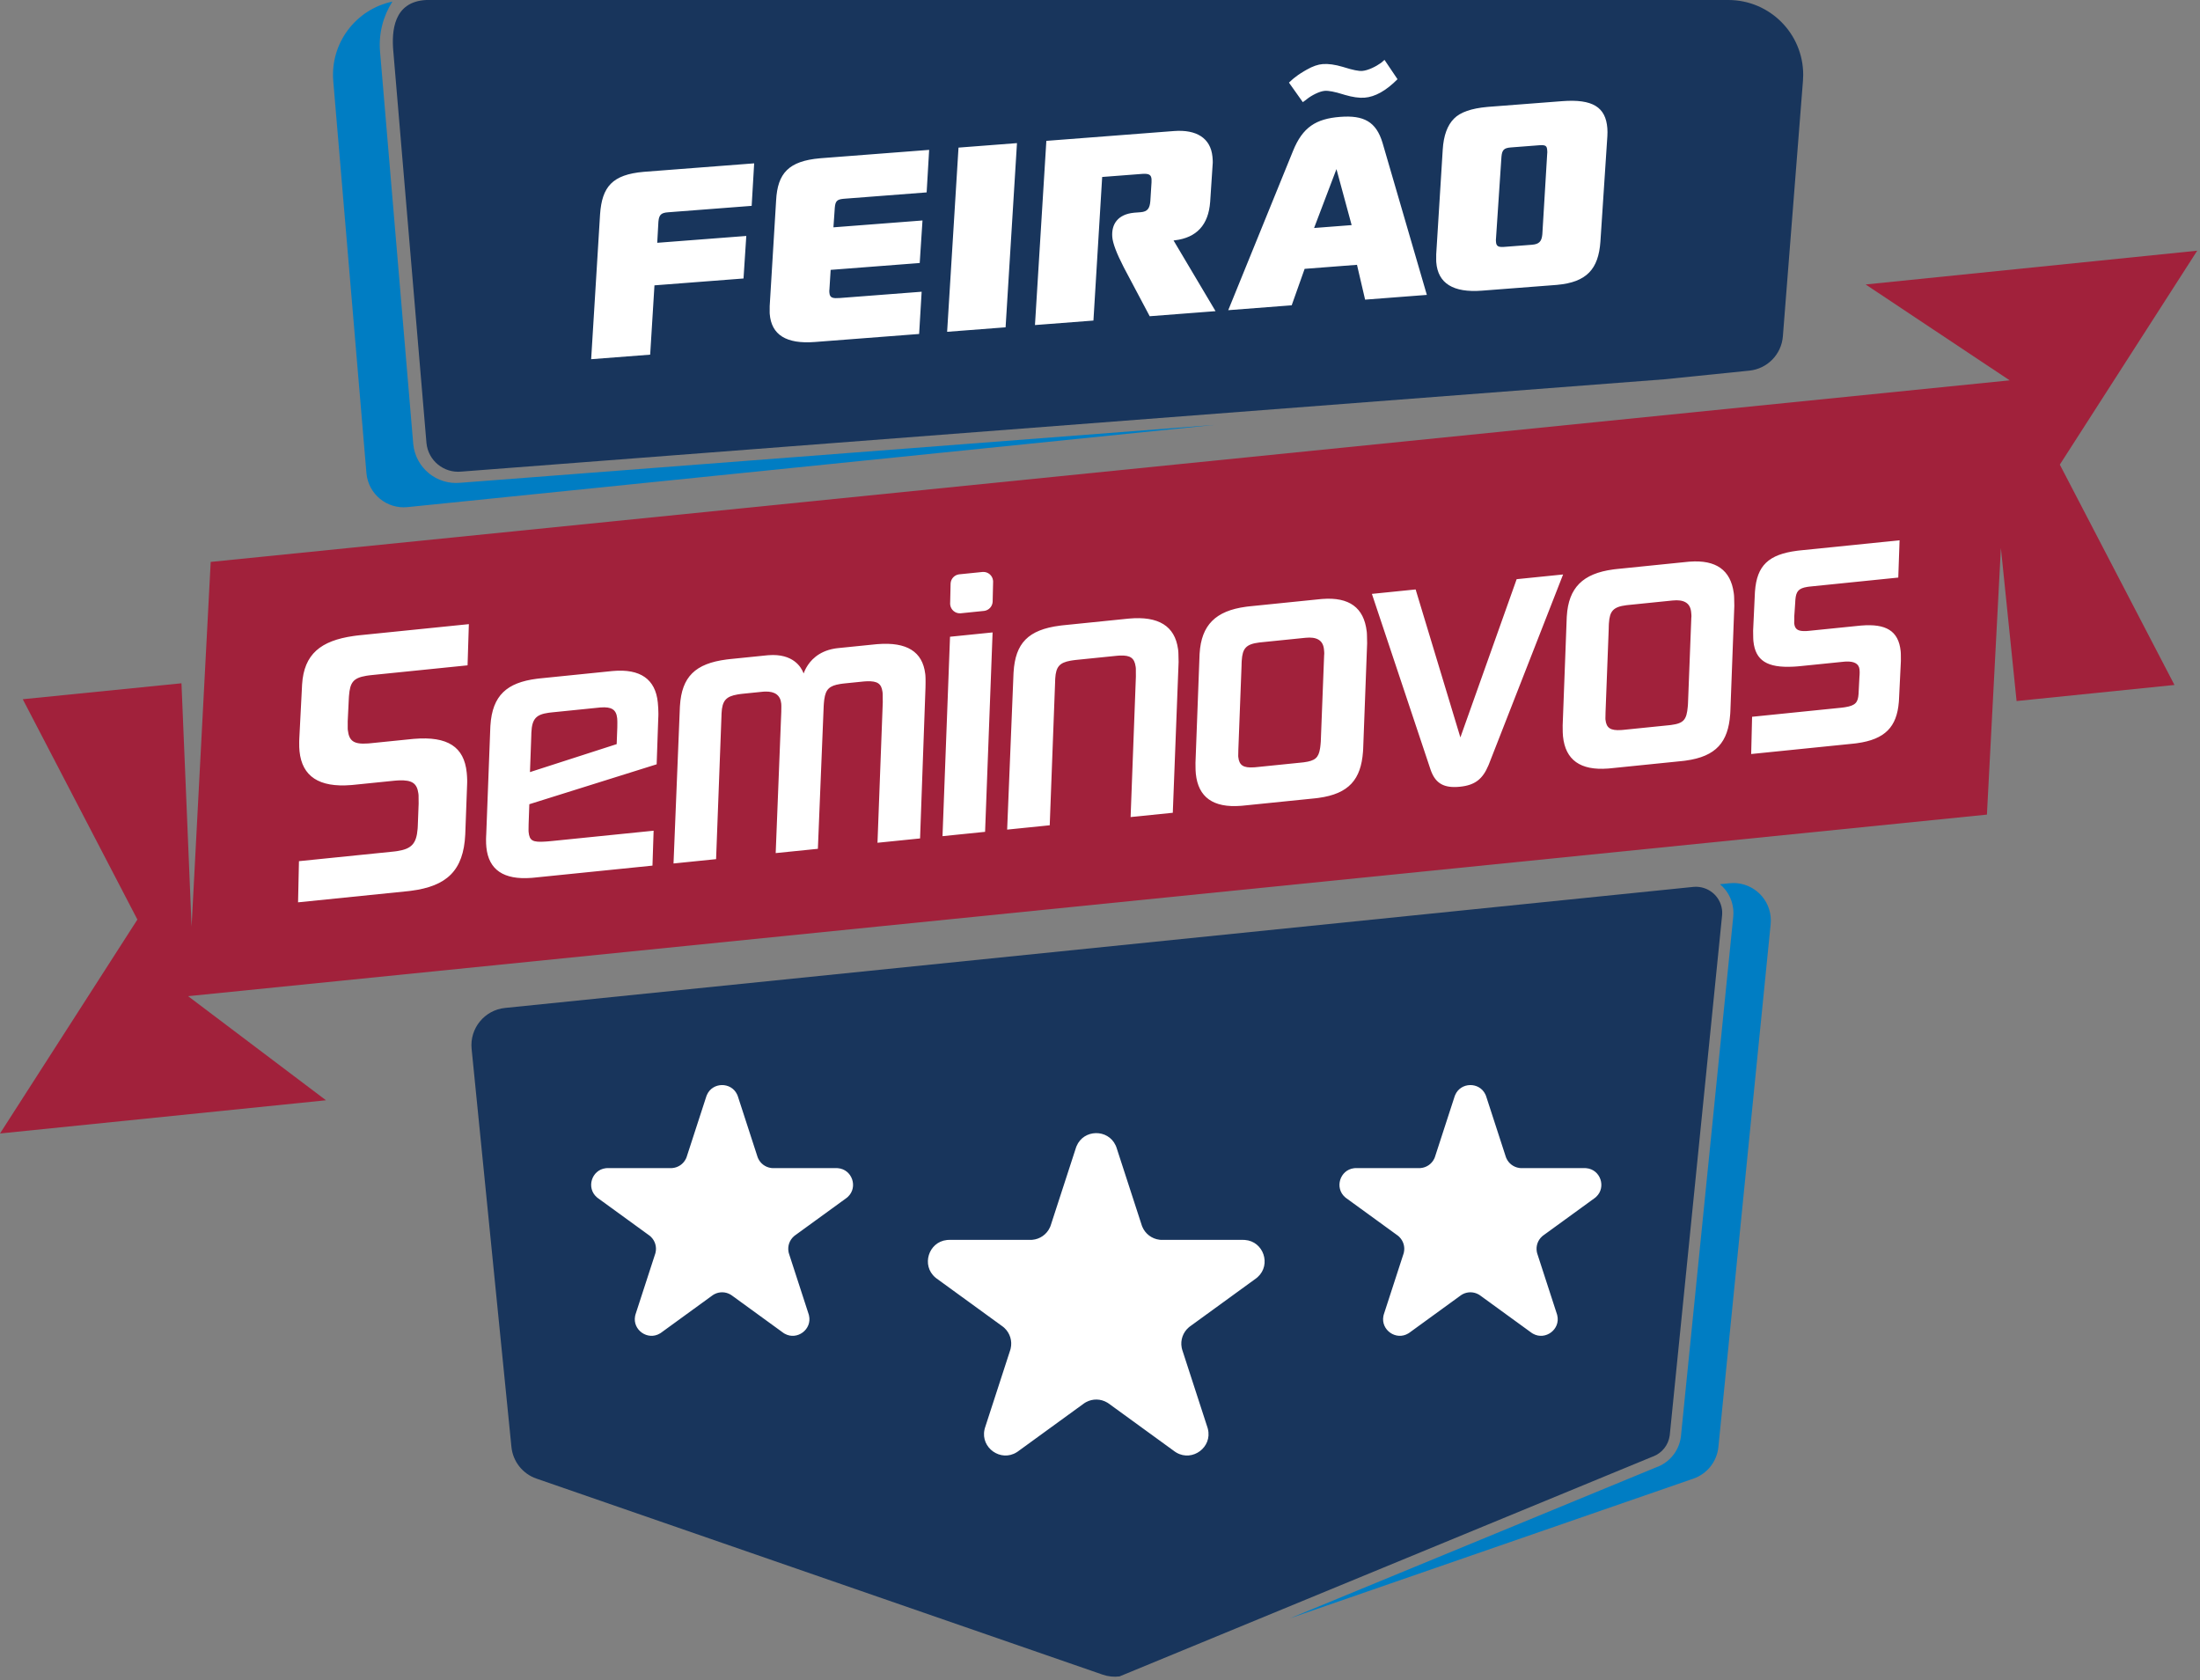 <svg height="449" viewBox="0 0 588 449" width="588" xmlns="http://www.w3.org/2000/svg"><rect x="0" y="0" width="588" height="449" fill="#808080" stroke="none"/><g fill="none" fill-rule="evenodd"><path d="m460.234 243.046.028.239.027.351c.007.234.007.469 0.0.703l-.026.351-13.968 138.725-.031.261c-.347 2.512-2.027 4.641-4.388 5.563l-.418.155-142.241 58.647c-1.509.187-3.049.029-4.503-.474l-151.343-52.399c-3.684-1.275-6.291-4.575-6.679-8.454l-10.642-106.387c-.549-5.488 3.45-10.385 8.937-10.944l317.769-32.367c3.744-.251 6.982 2.389 7.477 6.03zm1.713-243.046c11.046 0 20 8.955 20 20.001 0 .523-.021 1.046-.062 1.568l-5.372 68.321c-.379 4.818-4.148 8.675-8.956 9.165l-22.697 2.311-321.519 24.669c-4.708.479-8.879-2.921-9.355-7.592l-8.876-104.882c-.433-5.122 0-13.133 8.809-13.561z" fill="#18355c"/><path d="m473.247 244.987c.068.668.069 1.34.002 2.008l-13.968 139.725c-.388 3.879-2.995 7.179-6.679 8.455l-107.802 37.323 97.802-40.323c3.59-1.243 6.156-4.408 6.645-8.158l.034-.297 13.968-138.725c.067-.668.066-1.34-.002-2.008-.276-2.71-1.61-5.056-3.55-6.672l2.588-.264c5.494-.56 10.402 3.441 10.962 8.935zm-368.365-244.56c-2.458 3.842-3.718 8.492-3.304 13.386l8.863 104.738.017.183c.645 6.331 6.289 10.932 12.607 10.288l201.563-15.465-215.715 21.973c-5.494.56-10.402-3.441-10.962-8.935l-.016-.17-8.863-104.738c-.861-10.178 6.059-19.22 15.809-21.26z" fill="#007dc3"/><path d="m298.169 306.099.099.225.091.232.083.24 6.701 20.623.078.226.087.221c.79 1.888 2.537 3.206 4.557 3.461l.244.026.237.015.239.005h21.687l.226.004.229.012c4.987.359 7.082 6.597 3.429 9.908l-.17.148-.175.142-.178.134-17.543 12.747-.197.149-.189.156c-1.538 1.331-2.249 3.378-1.877 5.365l.052.248.061.238.071.236 6.703 20.63.062.202.056.207c1.229 4.88-4.101 8.831-8.393 6.334l-.183-.111-.177-.116-.171-.12-17.545-12.749-.21-.146-.223-.14c-1.73-1.033-3.873-1.075-5.636-.124l-.228.13-.215.135-.21.146-17.545 12.749-.173.122-.179.117c-4.263 2.677-9.667-1.17-8.619-6.023l.049-.209.055-.204.061-.2 6.706-20.63.071-.236.06-.238c.459-1.98-.171-4.054-1.639-5.443l-.188-.17-.189-.156-.197-.149-17.545-12.747-.18-.136-.178-.144c-3.823-3.222-1.856-9.502 3.046-10.032l.225-.02.225-.012.223-.004h21.688l.239-.005.237-.015c2.043-.17 3.832-1.421 4.696-3.263l.099-.224.087-.221.078-.226 6.705-20.624.082-.236.091-.232c1.897-4.572 8.388-4.648 10.437-.228zm-101.183-13.636.09.197.082.205.074.212 5.212 16.04.071.201.083.204c.614 1.409 1.917 2.398 3.428 2.621l.217.027.22.016.213.005h16.868l.207.004.203.013c3.809.319 5.414 5.065 2.677 7.642l-.151.136-.156.129-.165.125-13.645 9.914-.176.134-.175.148c-1.139 1.016-1.673 2.544-1.424 4.04l.043.224.052.213.063.212 5.213 16.045.057.189.049.191c.889 3.737-3.157 6.749-6.463 4.911l-.167-.098-.163-.104-.162-.113-13.646-9.916-.19-.131-.203-.125c-1.301-.751-2.891-.791-4.222-.119l-.219.119-.203.125-.19.131-13.646 9.916-.162.113-.166.106c-3.281 2.001-7.394-.916-6.668-4.628l.041-.189.049-.188.057-.189 5.215-16.045.063-.212.054-.223c.322-1.491-.146-3.041-1.225-4.105l-.166-.156-.168-.142-.176-.134-13.646-9.914-.165-.125-.159-.132c-2.89-2.498-1.402-7.279 2.326-7.754l.202-.021.203-.013.207-.004h16.868l.213-.005.22-.016c1.532-.149 2.873-1.081 3.55-2.449l.092-.198.083-.204.07-.201 5.215-16.041.074-.212.082-.205c1.492-3.479 6.44-3.545 8.061-.197zm200 0 .09.197.082.205.074.212 5.212 16.04.071.201.083.204c.614 1.409 1.917 2.398 3.428 2.621l.217.027.22.016.213.005h16.868l.207.004.203.013c3.809.319 5.414 5.065 2.677 7.642l-.151.136-.156.129-.165.125-13.645 9.914-.176.134-.175.148c-1.139 1.016-1.673 2.544-1.424 4.04l.043.224.052.213.063.212 5.213 16.045.057.189.049.191c.889 3.737-3.157 6.749-6.463 4.911l-.167-.098-.163-.104-.162-.113-13.646-9.916-.19-.131-.203-.125c-1.301-.751-2.891-.791-4.222-.119l-.219.119-.203.125-.19.131-13.646 9.916-.162.113-.166.106c-3.281 2.001-7.394-.916-6.668-4.628l.041-.189.049-.188.057-.189 5.215-16.045.063-.212.054-.223c.322-1.491-.146-3.041-1.225-4.105l-.166-.156-.168-.142-.176-.134-13.646-9.914-.165-.125-.159-.132c-2.89-2.498-1.402-7.279 2.326-7.754l.202-.021.203-.013.207-.004h16.868l.213-.005.22-.016c1.532-.149 2.873-1.081 3.55-2.449l.092-.198.083-.204.07-.201 5.215-16.041.074-.212.082-.205c1.492-3.479 6.44-3.545 8.061-.197z" fill="#fff" fill-rule="nonzero"/><path d="m537.131 101.651-38.497-25.624 88.622-9.027-36.721 57.175 30.639 58.887-42.197 4.298-4.194-40.893-3.734 71.245-480.781 48.521 36.863 27.825-87.13 8.875 36.72-57.175-30.637-58.887 42.418-4.257 2.704 65.014 5.107-97.454z" fill="#a1213b"/><g fill="#fff"><path d="m378.36 157.535 11.96 39.546 15.04-42.288 12.414-1.261-19.851 50.766-.11.264c-1.547 3.654-3.567 5.289-7.617 5.701-4.267.433-6.418-.91-7.664-4.079l-.161-.433-15.7-47.028zm-253.048 9.273-.345 11.009-25.448 2.585-.505.055-.485.06-.232.032-.452.07c-3.429.577-4.299 1.788-4.57 5.384l-.017.233-.028.476-.294 6.064.003.867-.003.966.005.214.01.147.021.19c.338 2.869 1.578 3.805 5.346 3.539l.249-.019.504-.046 11.221-1.138.364-.032c9.027-.749 13.39 2.16 14.087 9.014.068.672.103 1.27.117 1.791l.005.254.001.47-.008.419-.495 13.333-.015.339c-.472 9.55-4.88 13.771-14.571 15.001l-.693.082-29.418 2.99.241-10.999 25.034-2.543.502-.055.478-.062.234-.034c3.778-.573 5.152-1.928 5.465-5.936l.018-.254.028-.508.229-5.981-.019-2.07-.006-.189-.01-.141-.02-.185-.024-.187c-.367-2.647-1.665-3.584-5.164-3.445l-.248.011-.506.032-.523.044-10.818 1.098-.363.035-.363.031c-8.532.684-13.089-2.302-13.773-9.045-.069-.677-.1-1.524-.084-2.461l.008-.355.012-.363.017-.37.703-13.658.013-.316.018-.323c.505-8.115 4.985-11.701 13.778-12.955l.763-.102.706-.082zm38.154 12.555.341-.032c7.336-.648 11.374 2.179 12.005 8.394.105 1.034.16 2.028.16 2.949l-.004.454-.013.442-.022.428-.426 12.271-34.033 10.668-.188 5.349-.019 1.414.002.307.004.136c.003.086.008.164.015.233.238 2.34 1.1 2.775 4.532 2.54l.733-.057 1.031-.094 27.111-2.752-.306 9.333-31.655 3.215-.35.033-.35.029c-7.415.57-11.428-2.155-12.039-8.175-.066-.647-.095-1.338-.088-2.073l.009-.447.017-.457.026-.468 1.083-28.434.015-.332.019-.34c.513-8.092 4.458-11.465 12.366-12.489l.664-.079zm70.379-7.149.362-.035.362-.031c7.792-.616 11.998 2 12.719 7.932l.031.276.021.257.025.547.009.443.002.782-.005.53-.016.887-1.448 40.281-11.379 1.156 1.411-37.56-.01-.735-.009-1.16-.012-.405-.015-.204-.018-.163-.022-.17c-.291-2.06-1.268-2.874-4.173-2.759l-.476.026-.484.039-5.051.513-.47.055-.461.064-.224.035c-2.863.468-3.817 1.419-4.195 4.058l-.029.218-.05.435-.04.433-.049.697-1.554 38.201-11.276 1.145 1.493-37.777.016-1.256-.002-.414c-.004-.194-.012-.369-.028-.524-.222-2.183-1.652-3.275-4.283-3.197l-.242.01-.249.017-.249.022-5.069.515-.475.052-.451.056-.225.031-.431.068c-3.068.523-4.11 1.641-4.274 5.018l-.017.465-.005.238-1.44 38.294-11.379 1.156 1.699-41.768.018-.319c.48-7.816 4.072-11.349 12.5-12.437l.694-.083 10.062-1.023.337-.031c6.775-.555 8.847 3.368 9.338 4.57l.12.318.21-.523.119-.272.096-.206.171-.34.157-.286c.978-1.717 3.097-4.266 7.473-5.026l.327-.053.342-.047.345-.039zm31.448-3.194-2.007 53.297-11.379 1.156 2.007-53.297zm36.103-3.667.362-.035c7.908-.711 12.244 2.003 13.096 8.132l.036.281.031.281.018.235.014.288.011.338.043 2.057-1.551 40.291-11.276 1.145 1.411-37.56-.009-1.054-.001-.895-.005-.198-.01-.15-.021-.186-.024-.184c-.327-2.285-1.433-3.039-4.141-2.935l-.229.011-.456.031-.233.02-10.584 1.074-.485.053-.451.056-.443.064-.426.072c-2.881.527-3.846 1.616-4.037 4.721l-.024.498-.011.465-1.44 38.294-11.379 1.156 1.699-41.753.018-.316c.473-7.74 3.883-11.342 12.394-12.444l.353-.044.344-.04zm51.413-5.222.335-.032.336-.027c7.116-.533 11.046 2.313 11.798 8.629l.033.299.018.235.014.288.011.338.043 2.057-1.055 28.111-.034.622-.022.314c-.549 7.271-3.669 11.175-11.912 12.287l-.362.047-.348.041-.345.037-19.034 1.933-.34.032-.341.028c-7.327.558-11.354-2.273-11.997-8.597-.028-.276-.046-.564-.057-.869l-.01-.31-.007-.322-.014-1.417 1.086-28.862.018-.329c.465-7.622 4.269-11.417 12.404-12.507l.356-.046.352-.041.348-.037zm98.137-9.968.335-.032.336-.027c7.005-.525 10.922 2.225 11.76 8.335l.038.294.033.299.01.11.016.262.018.488.043 2.057-1.055 28.111-.034.622-.022.314c-.549 7.271-3.669 11.175-11.912 12.287l-.362.047-.694.078-19.034 1.933-.34.032-.341.028c-7.327.558-11.354-2.273-11.997-8.597-.028-.276-.046-.564-.057-.869l-.01-.31-.007-.322-.014-1.417 1.086-28.862.018-.329c.465-7.622 4.269-11.417 12.404-12.507l.356-.046.7-.078zm56.758-5.765-.347 9.964-23.699 2.409-.42.053-.215.032c-2.309.37-2.978 1.211-3.162 3.375l-.016.207-.022.389-.008.2-.253 3.684.001.797-.005.332-.015.64.001.114.018.152c.201 1.489 1.06 2.027 3.256 1.904l.224-.014.468-.041 13.667-1.387.318-.027c6.515-.528 9.943 1.358 10.503 6.87.012.114.02.235.027.364l.009.199.01.436.01 1.608-.511 10.399-.019.304-.023.304c-.537 6.546-3.622 9.94-11.186 10.966l-.358.046-.354.042-.355.038-27.207 2.764.243-9.954 23.733-2.412.485-.057.451-.062.229-.035c2.765-.448 3.404-1.291 3.558-3.541l.012-.191.016-.358.211-4.097.021-.232.018-.245c.026-.419.032-.888-.021-1.406-.152-1.5-1.34-2.208-3.563-2.124l-.234.011-.241.017-.248.023-11.735 1.191-.696.06-.683.047-.333.018c-6.933.349-10.099-1.615-10.627-6.814-.011-.103-.019-.216-.026-.337l-.017-.39-.011-.443-.023-1.644.461-9.871.016-.304.02-.308c.497-6.918 3.636-9.885 11.248-10.867l.344-.043.34-.039zm-158.759 26.055-12.131 1.233-.232.027c-3.574.443-4.494 1.584-4.7 4.861l-.013.222-.019.443-.017.701-.855 22.453-.011.648-.018.818.001.235.01.182c.234 2.301 1.38 2.983 4.182 2.803l.231-.016.465-.042 12-1.219.457-.05.227-.028c2.95-.387 3.883-1.198 4.283-3.625l.063-.429.049-.408.043-.434.054-.673.895-23.084.02-.188.008-.199-.001-.139-.013-.294-.018-.235-.049-.507-.023-.195c-.312-2.238-1.969-3.156-4.886-2.86zm98.137-9.968-12.131 1.233-.232.027c-3.574.443-4.494 1.584-4.7 4.861l-.013.222-.019.443-.012.463-.004.238-.855 22.453-.011.648-.018.818.001.235.01.182c.234 2.301 1.38 2.983 4.182 2.803l.231-.016.465-.042 12-1.219.457-.05.226-.028c3.41-.447 4.125-1.462 4.436-4.882l.055-.686.895-23.084.02-.188.008-.199-.001-.139-.013-.294-.018-.235-.049-.507-.023-.195c-.312-2.238-1.969-3.156-4.886-2.86zm-299.636 29.913-.44.049-.434.057c-3.236.463-4.38 1.579-4.548 5.251l-.01.243-.011.493-.357 9.861 23.175-7.475.169-4.511.01-1.184-.006-.527c-.006-.251-.018-.482-.039-.689-.24-2.358-1.541-3.1-4.42-2.889l-.237.019zm115.125-37.531.152-.011c1.366-.059 2.557.957 2.696 2.335l.011.161.001.162-.121 5.238-.008.156c-.098 1.188-.996 2.159-2.173 2.35l-.155.02-6.167.626-.152.011c-1.366.059-2.557-.957-2.696-2.335l-.011-.161-.001-.162.121-5.238.008-.156c.098-1.188.996-2.159 2.173-2.35l.155-.02z"/><path d="m201.568 43.654-.668 11.363-22.342 1.719c-1.76.135-2.403.595-2.572 2.415l-.017.208-.309 5.533 23.803-1.832-.741 11.369-23.803 1.832-1.145 18.525-15.773 1.214 2.381-38.747c.52-7.348 3.28-10.592 11.669-11.326zm46.767-3.599-.668 11.363-21.977 1.691-.387.036c-1.59.174-2.044.629-2.187 2.387l-.363 5.223 23.803-1.832-.741 11.369-23.803 1.832-.331 5.241c-.056.225-.034.517-.006.882.111 1.442 1.005 1.522 2.825 1.397l21.832-1.678-.674 11.29-27.892 2.146c-7.594.584-11.605-1.898-12.038-7.521l-.011-.235-.005-.303.005-1.518 1.718-28.265c.382-7.264 3.351-10.523 11.742-11.258l.391-.032zm23.475-1.806-3.043 49.228-15.627 1.202 3.043-49.228zm41.948-3.228c6.094-.469 9.789 1.937 10.289 6.794l.024.272.036.477.026.436c.009.206.011.392.002.55l-.013.149-.679 10.262c-.463 6.164-3.615 9.562-9.452 10.265l-.333.037 11.223 18.896-17.598 1.354-6.1-11.504-.465-.87-.435-.836c-1.892-3.684-2.876-6.33-3.003-7.984-.264-3.429 1.504-6.03 5.751-6.462l.287-.026 1.533-.118c1.901-.146 2.444-1.076 2.602-2.996l.016-.217.302-4.797c.015-.281.021-.546.001-.809-.087-1.125-.595-1.537-2.393-1.43l-10.799.829-2.336 38.376-15.627 1.202 3.043-49.228zm84.184-6.478 19.567-1.506c8.178-.629 11.655 1.601 12.088 7.223.053.688.052 1.381.005 2.17l-1.858 28.162c-.52 7.343-3.685 10.832-11.584 11.54l-.38.032-19.714 1.517c-7.667.59-11.757-1.96-12.189-7.583l-.015-.298-.006-.366.004-1.465 1.741-27.973c.225-3.763 1.258-6.561 3.033-8.313 1.643-1.687 4.638-2.724 8.851-3.102zm-39.753 2.692c6.274-.483 9.619 1.244 11.331 6.959l11.837 40.62-16.502 1.27-2.17-9.309-13.993 1.077-3.458 9.742-16.959 1.305 17.305-42.539c2.57-6.368 6.145-8.626 12.609-9.124zm45.657 8.166c-1.84.142-2.374.631-2.542 2.435l-.031.407-1.432 21.485c-.056.225-.028.59 0.0.955.086 1.12.647 1.393 2.043 1.31l.187-.013 7.373-.567c1.901-.146 2.596-.883 2.769-2.723l.017-.209 1.291-21.401c.056-.225.034-.517-.006-1.028-.083-1.078-.477-1.319-1.916-1.244l-.185.011zm-46.648 5.793-5.98 15.739 10.038-.772zm-3.678-28.07c1.499-.115 3.283.131 5.35.74l.447.136c2.258.708 3.825 1.028 4.775.955 1.591-.122 3.701-1.208 4.922-2.086l.195-.144.826-.725 3.483 5.168c-3.067 3.101-6.027 4.724-8.802 4.938-1.431.11-3.21-.137-5.277-.746l-.447-.136c-2.258-.708-3.898-1.022-4.921-.944-1.457.112-3.628 1.274-4.786 2.218l-.174.147-.904.657-3.707-5.224.38-.343.446-.411.234-.207.264-.223c.608-.502 1.459-1.125 2.791-1.91l.615-.354c1.618-.932 3.05-1.41 4.291-1.505z" fill-rule="nonzero"/></g></g></svg>